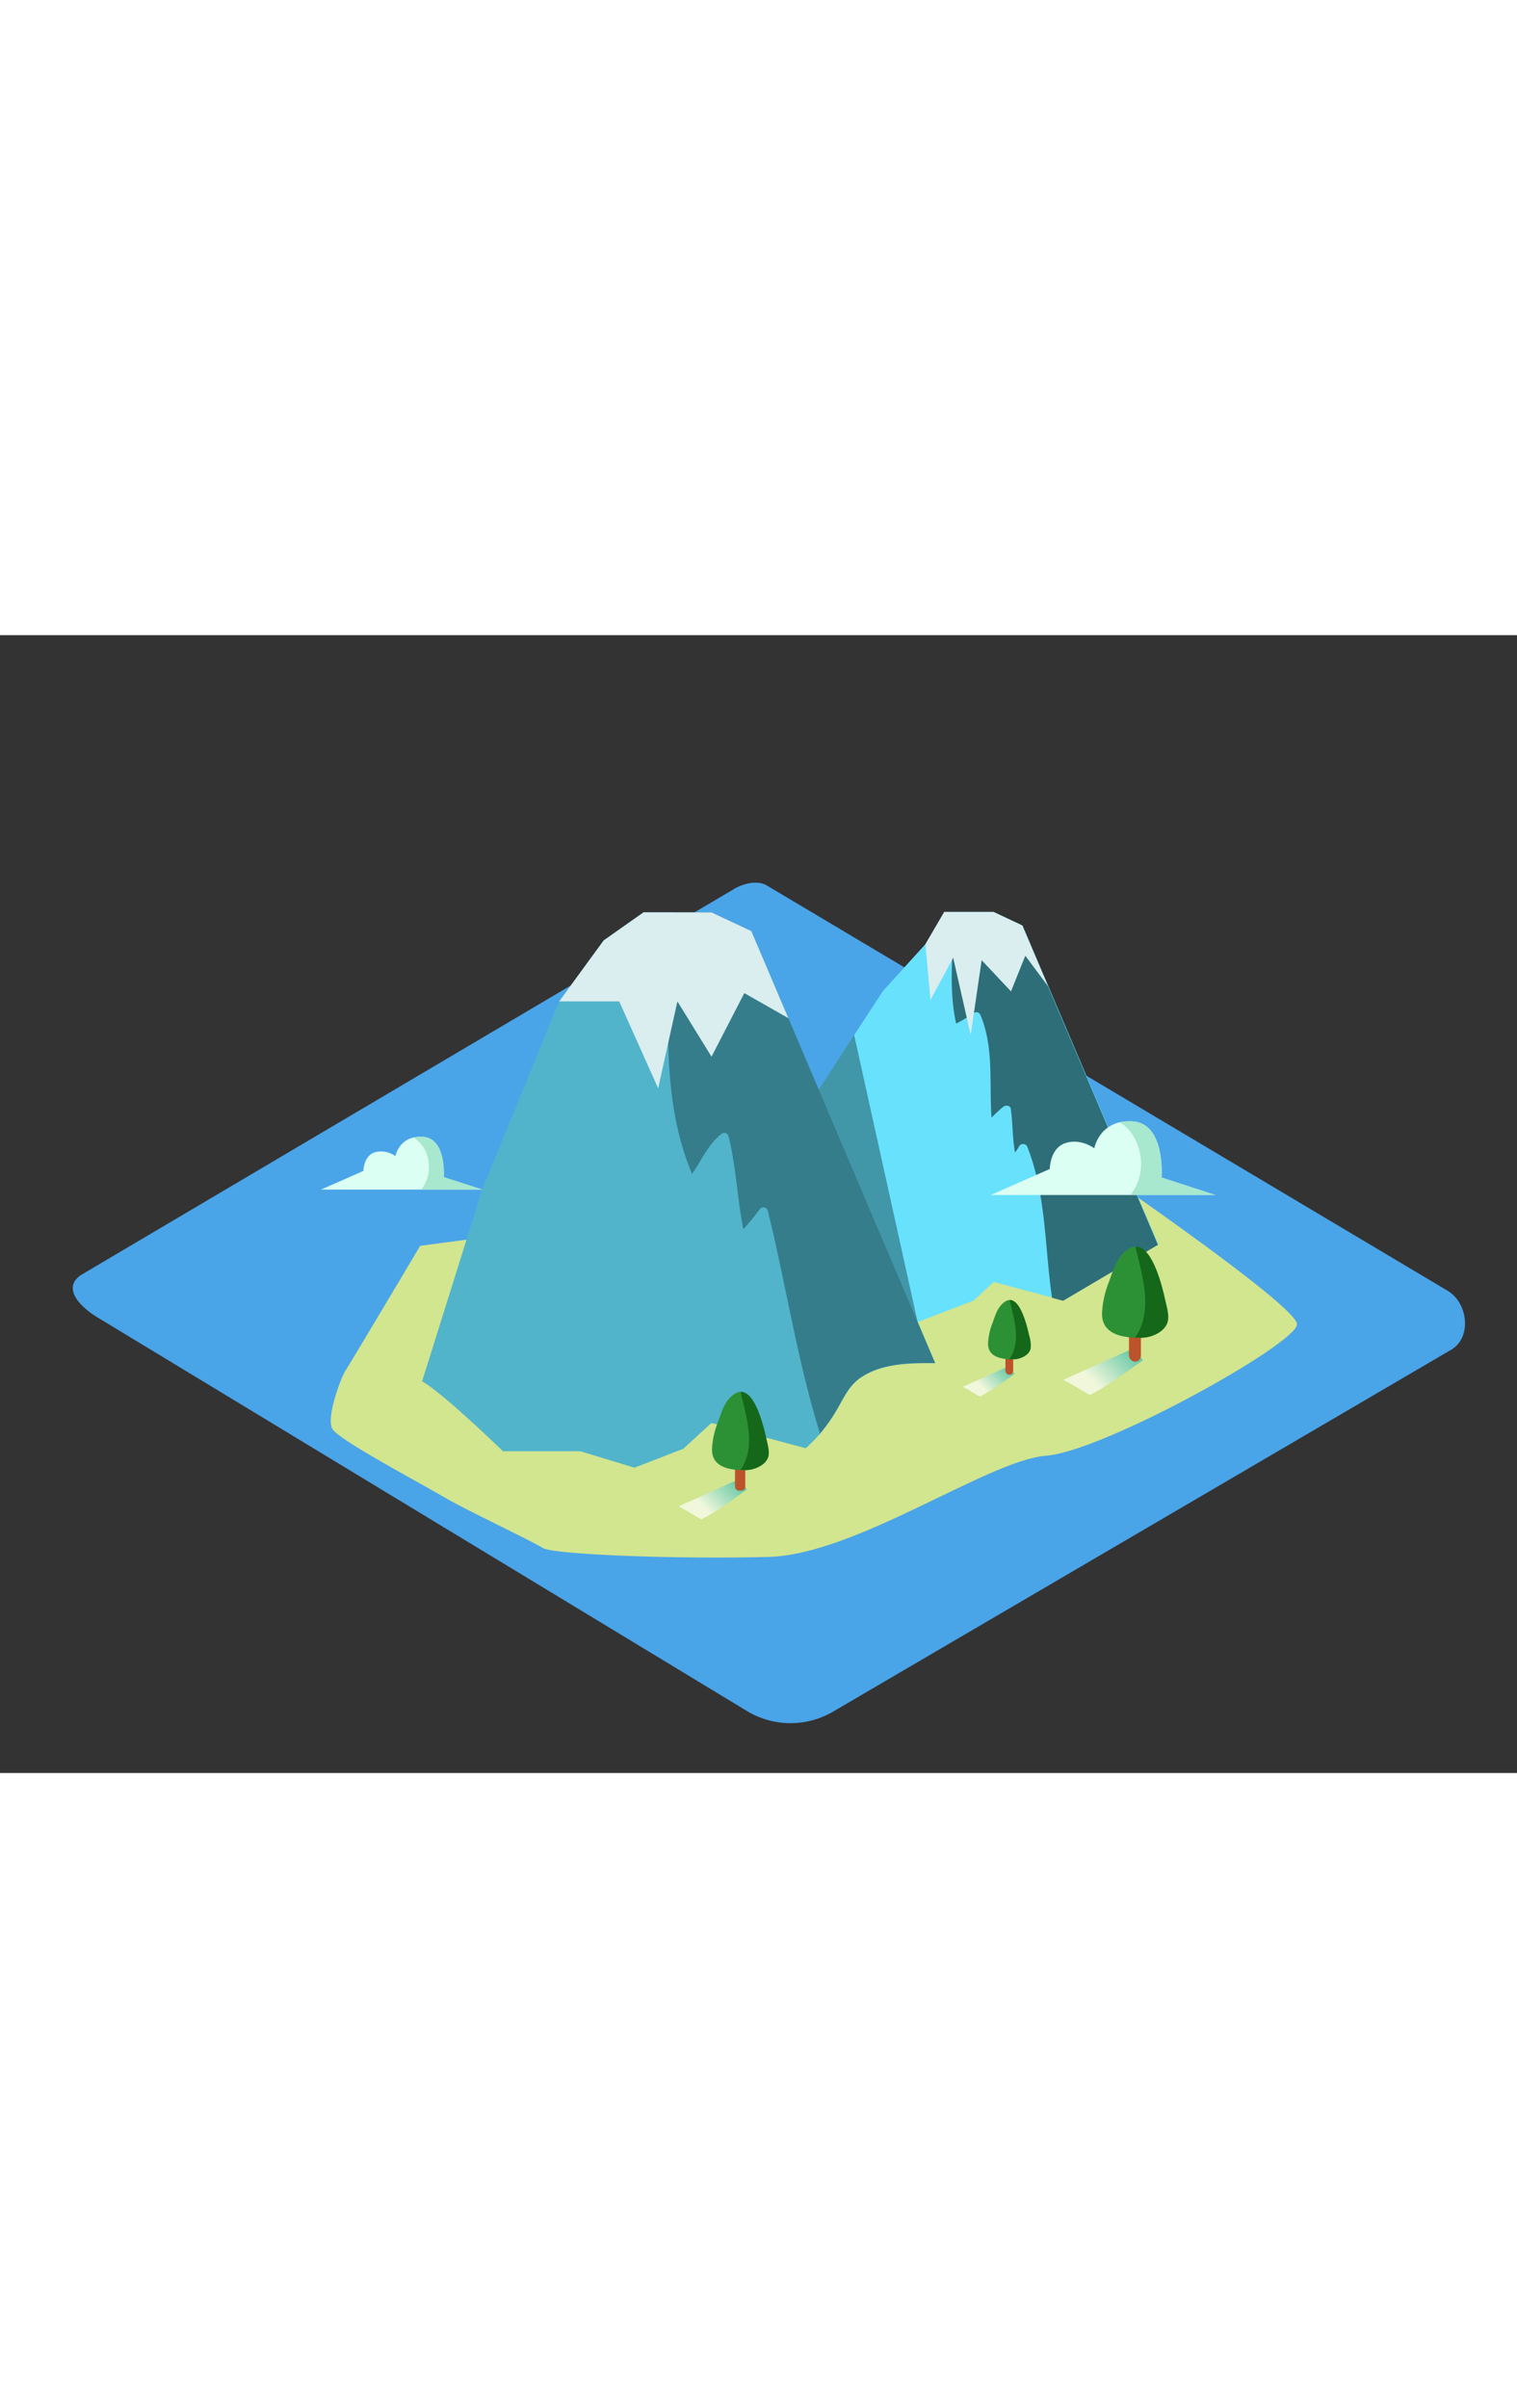 <svg xmlns="http://www.w3.org/2000/svg" xmlns:xlink="http://www.w3.org/1999/xlink" viewBox="0 0 400 300" data-imageid="mountain-isometric-b7f34" imageName="Mountain" class="illustrations_image" style="width: 189px;"><rect x="0" y="0" width="400" height="300" fill="#333333" stroke="none"/><defs><linearGradient id="linear-gradient" x1="299.78" y1="185.28" x2="287.92" y2="196.56" gradientUnits="userSpaceOnUse"><stop offset="0" stop-color="#00a99d"/><stop offset="1" stop-color="#fff"/></linearGradient><linearGradient id="linear-gradient-2" x1="266.47" y1="190.94" x2="258.76" y2="198.27" xlink:href="#linear-gradient"/><linearGradient id="linear-gradient-3" x1="195.6" y1="220.18" x2="185.42" y2="229.86" xlink:href="#linear-gradient"/></defs><title>PP</title><g style="isolation:isolate"><g id="Layer_2" data-name="Layer 2"><path d="M197.32,283.88l-171-103.63c-5.44-3.13-10.11-8.28-4.8-11.65L193.13,67.17c2.57-1.64,6.48-2.71,9.1-1.15L381.69,172.84c5.44,3.24,6.42,12.3,1,15.54L219.85,283.71A22.24,22.24,0,0,1,197.32,283.88Z" fill="#4aa4e8"/><path d="M110.79,161S92.25,192.19,91.1,193.9s-5.2,12.43-3.47,15.37S109,222.54,118.1,227.84c4.65,2.72,22.13,11,25,12.82s36.59,3,59.63,2.37,57.81-25.5,73.09-26.68S342,186.75,342,181.69s-56.88-43.78-56.88-43.78" fill="#d2e58f"/><path d="M194.85,167.8l17.09-42,20.92-32L244,81.53,249,73h13l7.6,3.57,35.78,84.09-25,14.76-18.34-4.92-5.37,4.92-23.26,8.95,3.58-8.5H222.14S198.88,170,194.85,167.8Z" fill="#68e1fd" class="target-color"/><path d="M194.85,167.8l17.09-42,20.92-32L244,81.53,249,73h13l7.6,3.57,35.78,84.09-25,14.76-18.34-4.92-5.37,4.92-23.26,8.95,3.58-8.5H222.14S198.88,170,194.85,167.8Z" fill="#68e1fd" class="target-color"/><path d="M220.46,204.59c1.91-3.17,3.23-6.52,6.35-8.71,5.57-3.89,13-4,19.79-3.92L198.11,78l-10.5-4.93H169.69l-10.5,7.4L147.45,96.55l-20.29,49.63L111.3,196.74c5.56,3.09,21.32,18.42,21.32,18.42H153l14.3,4.34,12.88-5,7.41-6.8,24.86,6.67A40.29,40.29,0,0,0,220.46,204.59Z" fill="#68e1fd" class="target-color"/><path d="M220.46,204.59c1.91-3.17,3.23-6.52,6.35-8.71,5.57-3.89,13-4,19.79-3.92L198.11,78l-10.5-4.93H169.69l-10.5,7.4L147.45,96.55l-20.29,49.63L111.3,196.74c5.56,3.09,21.32,18.42,21.32,18.42H153l14.3,4.34,12.88-5,7.41-6.8,24.86,6.67A40.29,40.29,0,0,0,220.46,204.59Z" fill="#153e42" opacity="0.27"/><path d="M215.72,211.1l0,0a46.38,46.38,0,0,0,4.71-6.55c1.91-3.17,3.23-6.52,6.35-8.71,5.57-3.89,13-4,19.79-3.92L198.11,78l-10.5-4.93H177.27c-.76,22.9-3.77,47.7,5.22,69,2.45-3.59,4.18-7.64,7.61-10.47a1.19,1.19,0,0,1,2,.52c2,8.05,2.28,16.39,3.91,24.51,1.5-1.67,2.91-3.4,4.28-5.2a1.2,1.2,0,0,1,2.15.28c4.77,19.36,7.72,39.15,13.61,58.23A1,1,0,0,1,215.72,211.1Z" fill="#153e42" opacity="0.46"/><polygon points="147.45 96.56 163.27 96.56 173.54 119.48 178.62 96.56 187.61 111.14 196.26 94.38 207.88 100.99 198.11 78.02 187.61 73.09 169.69 73.09 159.19 80.49 147.45 96.56" fill="#daedef"/><polygon points="241.94 181.03 225.22 105.43 215.87 119.75 241.94 181.03" fill="#153e42" opacity="0.46"/><path d="M269.55,76.66l-7.6-3.57H251.83c-.53,9.79-1.82,19.71.28,29.32a36.58,36.58,0,0,0,4.73-2.84,1.18,1.18,0,0,1,1.61.42c3.69,8.64,2.35,18.07,3,27.22a32.55,32.55,0,0,1,3.08-2.85c.6-.48,1.83-.45,2,.52.54,3.83.4,7.74,1.12,11.52a14.93,14.93,0,0,0,1.11-1.69,1.2,1.2,0,0,1,2.15.28c5,12.66,4.53,26.45,6.49,39.73l2.92.78,25-14.76Z" fill="#153e42" opacity="0.7"/><polygon points="244 81.53 245.35 96.2 251.33 85.06 255.95 105.43 258.84 85.7 266.58 93.93 270.35 84.52 276.39 92.64 269.55 76.55 261.94 72.98 248.97 72.98 244 81.53" fill="#daedef"/><path d="M84.64,146.18h42.52L117,142.9s.78-10.24-5.49-10.63-7.25,5.09-7.25,5.09a6.41,6.41,0,0,0-5.49-1c-2.94,1-2.94,4.9-2.94,4.9Z" fill="#dcfff3"/><path d="M113,138.92a9.65,9.65,0,0,1-1.9,7.26h16.06L117,142.9s.78-10.24-5.49-10.63a8.43,8.43,0,0,0-2.44.19A8.77,8.77,0,0,1,113,138.92Z" fill="#a7e8cf"/><path d="M261.23,147.61h59.24L306.28,143s1.09-14.27-7.64-14.81-10.1,7.1-10.1,7.1-3.55-2.73-7.64-1.37-4.1,6.83-4.1,6.83Z" fill="#dcfff3"/><path d="M300.75,137.49a13.44,13.44,0,0,1-2.65,10.12h22.37L306.28,143s1.09-14.27-7.64-14.81a11.75,11.75,0,0,0-3.4.26C298.29,130.21,300.17,133.67,300.75,137.49Z" fill="#a7e8cf"/><path d="M301.34,191.17,298.91,188l-18.54,8.34c1.81.93,4.44,2.52,7,4C292.37,197.81,296.7,194.38,301.34,191.17Z" opacity="0.68" fill="url(#linear-gradient)" style="mix-blend-mode:multiply"/><rect x="297.69" y="170.66" width="3.15" height="20.87" rx="1.57" ry="1.57" fill="#bc532a"/><path d="M307,174.93c-.73-3.15-4-17-9.67-12.95-2.93,2.09-3.76,5.36-4.93,8.55a25.46,25.46,0,0,0-1.82,8.27c-.09,5.77,5.78,6.48,10.28,6.46,2.59,0,6.29-1.54,6.89-4.36.36-1.7-.26-3.7-.62-5.36Z" fill="#2c9135"/><path d="M307.31,175.54l-.14-.61c-.64-2.79-3.24-14-7.78-13.69,1.35,5.89,3.34,12.11,2.28,18.14a13.79,13.79,0,0,1-2.4,5.84c.6,0,1.2,0,1.77,0,2.59,0,6.29-1.54,6.89-4.36C308.29,179.21,307.67,177.2,307.31,175.54Z" fill="#156819"/><path d="M267.49,194.77l-1.58-2-12.06,5.42c1.18.6,2.89,1.64,4.54,2.6A82.23,82.23,0,0,0,267.49,194.77Z" opacity="0.68" fill="url(#linear-gradient-2)" style="mix-blend-mode:multiply"/><rect x="265.11" y="181.43" width="2.05" height="13.57" rx="1.02" ry="1.02" fill="#bc532a"/><path d="M271.19,184.21c-.47-2-2.57-11.07-6.28-8.42-1.9,1.36-2.44,3.48-3.2,5.56a16.56,16.56,0,0,0-1.18,5.38c-.06,3.75,3.76,4.21,6.68,4.2,1.69,0,4.09-1,4.48-2.83a8.77,8.77,0,0,0-.4-3.49Z" fill="#2c9135"/><path d="M271.36,184.61l-.09-.4c-.42-1.81-2.11-9.08-5.06-8.9.88,3.83,2.17,7.88,1.48,11.8a9,9,0,0,1-1.56,3.79c.39,0,.78,0,1.15,0,1.69,0,4.09-1,4.48-2.83A8.77,8.77,0,0,0,271.36,184.61Z" fill="#156819"/><path d="M196.94,225.23l-2.09-2.69-15.92,7.16c1.55.8,3.81,2.17,6,3.44C189.24,230.93,193,228,196.94,225.23Z" opacity="0.68" fill="url(#linear-gradient-3)" style="mix-blend-mode:multiply"/><rect x="193.81" y="207.62" width="2.7" height="17.92" rx="1.02" ry="1.02" fill="#bc532a"/><path d="M201.83,211.28c-.62-2.7-3.39-14.62-8.3-11.12-2.51,1.79-3.23,4.6-4.23,7.34a21.87,21.87,0,0,0-1.56,7.1c-.08,5,5,5.57,8.83,5.55,2.23,0,5.4-1.32,5.92-3.74.31-1.46-.22-3.18-.53-4.6Z" fill="#2c9135"/><path d="M202.07,211.81l-.12-.53c-.55-2.39-2.78-12-6.68-11.75,1.16,5.06,2.87,10.4,2,15.58a11.84,11.84,0,0,1-2.06,5c.52,0,1,0,1.52,0,2.23,0,5.4-1.32,5.92-3.74C202.91,215,202.38,213.24,202.07,211.81Z" fill="#156819"/></g></g></svg>